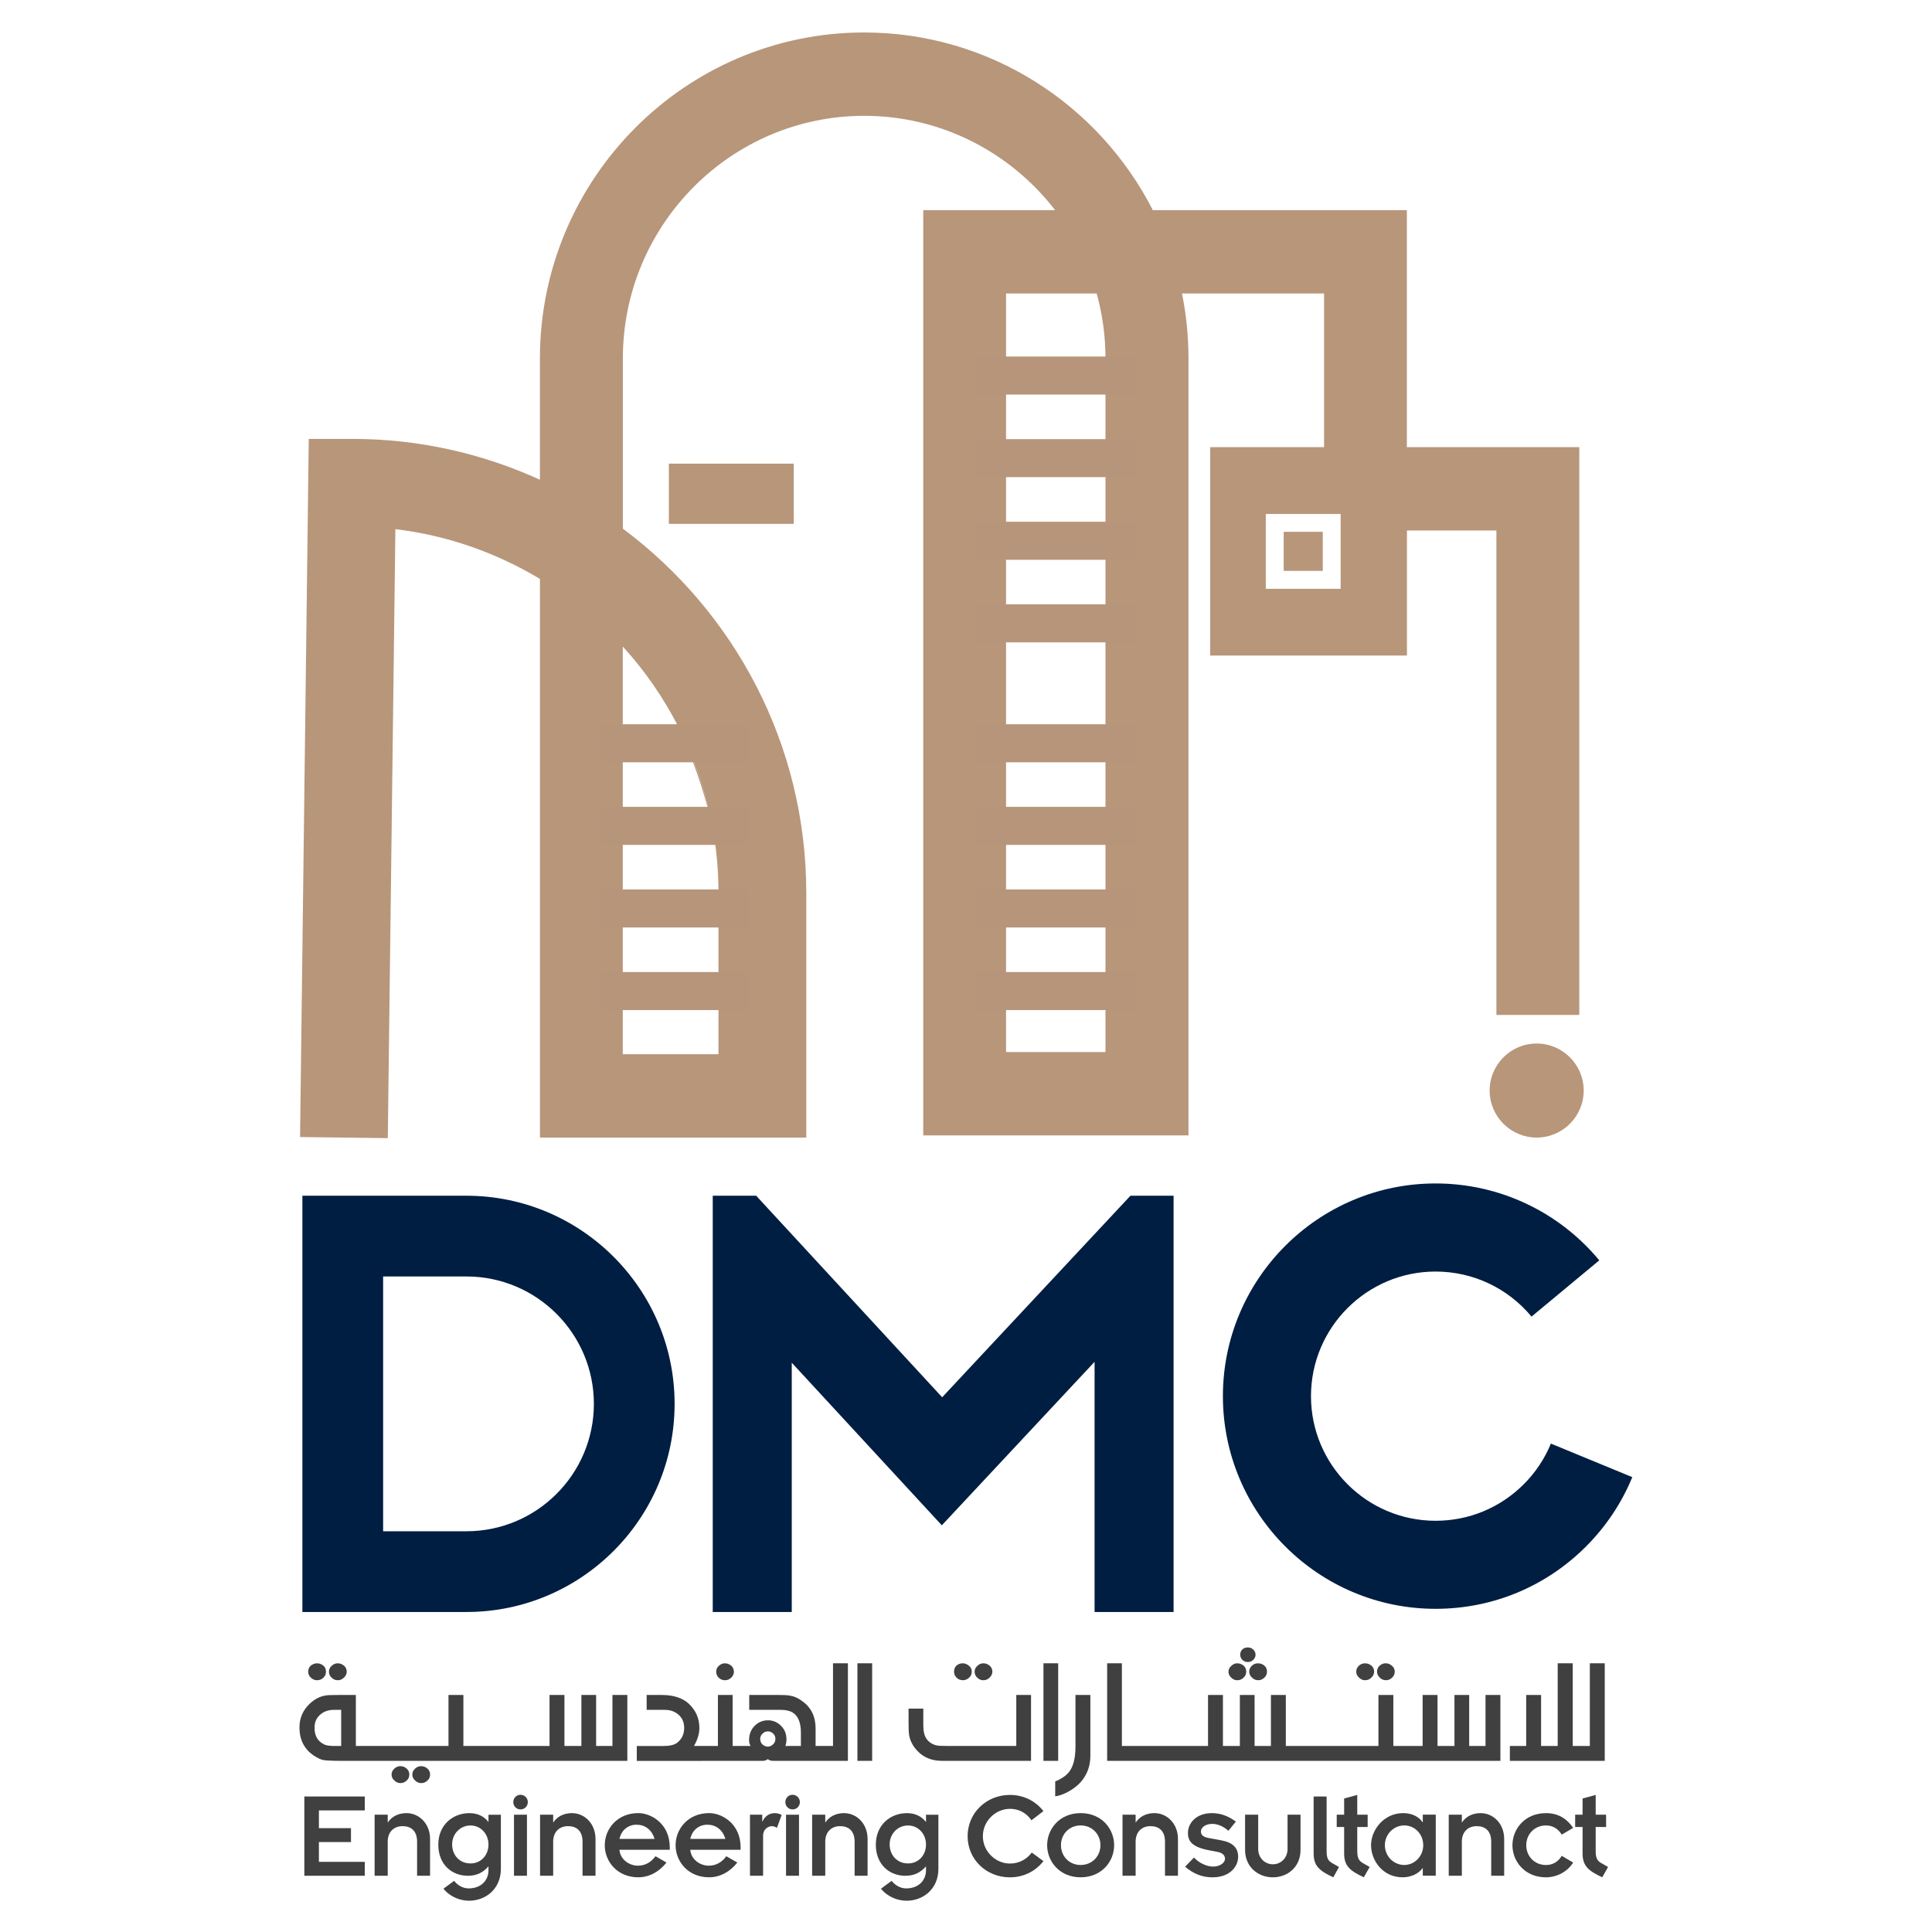 <?xml version="1.0" encoding="UTF-8"?>
<svg id="Layer_1" data-name="Layer 1" xmlns="http://www.w3.org/2000/svg" viewBox="0 0 800 800">
  <defs>
    <style>
      .cls-1 {
        fill: #b7957a;
      }

      .cls-1, .cls-2, .cls-3, .cls-4 {
        stroke-width: 0px;
      }

      .cls-2 {
        fill: #b8967a;
      }

      .cls-3 {
        fill: #404041;
      }

      .cls-4 {
        fill: #001e41;
      }
    </style>
  </defs>
  <g>
    <g>
      <g>
        <path class="cls-3" d="m215.55,743.18c-1.71,0-3.01,1.36-3.01,3.03s1.3,3.03,3.01,3.03,3.01-1.37,3.01-3.03-1.36-3.03-3.01-3.03Z"/>
        <path class="cls-3" d="m328.2,743.18c-1.71,0-3.01,1.36-3.01,3.03s1.3,3.03,3.01,3.03,3.01-1.37,3.01-3.03-1.36-3.03-3.01-3.03Z"/>
        <polygon class="cls-3" points="126.02 776.71 151.05 776.71 151.05 770.95 132.05 770.95 132.05 762.76 145.33 762.76 145.33 757 132.05 757 132.05 749.65 151.05 749.65 151.05 743.89 126.02 743.89 126.02 776.71"/>
        <path class="cls-3" d="m168.34,750.77c-3.42,0-6.2,1.48-7.73,3.86h-.06v-3.21h-5.43v25.28h5.43v-14.12c0-4.15,2.66-6.41,6.14-6.41s6.02,1.9,6.02,6.47v14.07h5.37v-15.25c0-6.29-4.49-10.68-9.74-10.68Z"/>
        <path class="cls-3" d="m202.27,754.4h-.06c-1.77-2.32-4.49-3.62-7.85-3.62-6.73,0-12.87,4.75-12.87,13.06s5.73,12.88,12.22,12.88c3.72,0,6.32-1.36,8.56-3.91v1.66c0,3.86-2.78,7.48-8.26,7.48-2.6,0-4.9-1.66-5.96-3.14l-4.43,3.26c2.89,3.56,7.14,4.98,10.62,4.98,6.79,0,13.16-4.81,13.16-13.18v-22.43h-5.13v2.97Zm-7.44,17.21c-4.6,0-7.61-3.5-7.61-7.89s3.36-7.83,7.61-7.83,7.44,3.5,7.44,7.89-3.07,7.83-7.44,7.83Z"/>
        <rect class="cls-3" x="212.83" y="751.43" width="5.37" height="25.28"/>
        <path class="cls-3" d="m236.85,750.77c-3.42,0-6.2,1.48-7.73,3.86h-.06v-3.21h-5.43v25.28h5.43v-14.12c0-4.15,2.66-6.41,6.14-6.41s6.02,1.9,6.02,6.47v14.07h5.37v-15.25c0-6.29-4.49-10.68-9.74-10.68Z"/>
        <path class="cls-3" d="m264.29,750.77c-8.74,0-13.87,6.59-13.87,13.29s5.13,13.29,13.87,13.29c4.55,0,8.68-2.31,11.69-6.11l-4.55-2.61c-1.89,2.55-4.37,3.91-7.26,3.91-3.78,0-7.38-2.73-7.67-6.59h20.84v-1.01c0-9.85-7.79-14.18-13.05-14.18Zm-7.79,10.68c.83-3.74,3.66-5.88,7.09-5.88s6.31,2.02,7.44,5.88h-14.52Z"/>
        <path class="cls-3" d="m293.62,750.77c-8.74,0-13.87,6.59-13.87,13.29s5.13,13.29,13.87,13.29c4.55,0,8.68-2.31,11.69-6.11l-4.55-2.61c-1.89,2.55-4.37,3.91-7.26,3.91-3.78,0-7.38-2.73-7.67-6.59h20.84v-1.01c0-9.85-7.79-14.18-13.05-14.18Zm-7.79,10.68c.83-3.74,3.66-5.88,7.09-5.88s6.31,2.02,7.44,5.88h-14.52Z"/>
        <path class="cls-3" d="m315.75,754.22h-.12v-2.79h-5.08v25.28h5.43v-16.73c0-2.25,1.77-3.8,3.72-3.8.53,0,1.48.3,2.01.71l1.95-5.34c-.71-.47-1.77-.77-2.95-.77-2.18,0-4.07,1.36-4.96,3.44Z"/>
        <rect class="cls-3" x="325.48" y="751.43" width="5.37" height="25.28"/>
        <path class="cls-3" d="m349.51,750.77c-3.42,0-6.2,1.48-7.73,3.86h-.06v-3.21h-5.43v25.28h5.43v-14.12c0-4.15,2.66-6.41,6.14-6.41s6.02,1.9,6.02,6.47v14.07h5.37v-15.25c0-6.29-4.49-10.68-9.74-10.68Z"/>
        <path class="cls-3" d="m383.44,754.4h-.06c-1.77-2.32-4.49-3.62-7.85-3.62-6.73,0-12.87,4.75-12.87,13.06s5.73,12.88,12.22,12.88c3.72,0,6.31-1.36,8.56-3.91v1.66c0,3.86-2.78,7.48-8.26,7.48-2.6,0-4.9-1.66-5.96-3.14l-4.43,3.26c2.89,3.56,7.14,4.98,10.62,4.98,6.79,0,13.16-4.81,13.16-13.18v-22.43h-5.13v2.97Zm-7.44,17.21c-4.6,0-7.61-3.5-7.61-7.89s3.36-7.83,7.61-7.83,7.44,3.5,7.44,7.89-3.07,7.83-7.44,7.83Z"/>
        <path class="cls-3" d="m418.2,748.99c3.66,0,6.85,1.72,8.91,4.75l4.96-3.8c-3.6-4.57-8.68-6.7-13.87-6.7-9.8,0-17.53,7.48-17.53,17.09s7.73,17.03,17.53,17.03c5.19,0,10.27-2.14,13.87-6.71l-4.84-3.56c-2.07,2.85-5.37,4.57-9.03,4.57-5.9,0-11.22-4.99-11.22-11.33s5.31-11.33,11.22-11.33Z"/>
        <path class="cls-3" d="m447.47,750.77c-8.74,0-13.87,6.59-13.87,13.29s5.13,13.29,13.87,13.29,13.87-6.59,13.87-13.29-5.08-13.29-13.87-13.29Zm0,21.48c-4.72,0-8.15-3.62-8.15-8.19s3.43-8.19,8.15-8.19,8.2,3.62,8.2,8.19-3.48,8.19-8.2,8.19Z"/>
        <path class="cls-3" d="m478.03,750.77c-3.42,0-6.2,1.48-7.73,3.86h-.06v-3.21h-5.43v25.28h5.43v-14.12c0-4.15,2.66-6.41,6.14-6.41s6.02,1.9,6.02,6.47v14.07h5.37v-15.25c0-6.29-4.49-10.68-9.74-10.68Z"/>
        <path class="cls-3" d="m506.01,762.11l-5.43-1.01c-2.06-.36-3.3-1.13-3.3-2.67,0-2.02,2.3-3.2,4.66-3.2,1.77,0,4.08.59,6.73,2.85l3.07-3.8c-3.43-2.49-6.49-3.5-9.98-3.5-6.26,0-9.86,3.98-9.86,8.25,0,3.56,1.95,5.88,9.03,7.18l3.07.59c1.95.36,3.25,1.25,3.25,2.91,0,1.42-1.83,3.2-4.95,3.2-2.83,0-5.96-1.66-7.91-3.74l-3.66,3.8c3.42,2.91,7.03,4.39,11.27,4.39,7.67,0,10.69-4.81,10.69-8.49s-2.18-5.87-6.67-6.76Z"/>
        <path class="cls-3" d="m533.15,765.61c0,3.68-2.72,6.35-6.08,6.35s-6.08-2.67-6.08-6.35v-14.18h-5.43v14.6c0,7.12,5.49,11.33,11.51,11.33s11.45-4.21,11.45-11.33v-14.6h-5.37v14.18Z"/>
        <path class="cls-3" d="m549.32,766.5v-22.61h-5.37v23.62c0,5.28,2.6,7.24,8.14,9.85l2.36-4.27-2.89-1.66c-1.6-.95-2.24-1.96-2.24-4.93Z"/>
        <path class="cls-3" d="m562.01,766.5v-9.97h4.31v-5.1h-4.31v-8.19l-5.43,1.48v6.7h-3.07v5.1h3.07v10.98c0,5.28,2.6,7.24,8.15,9.85l2.42-4.27-2.89-1.66c-1.65-.95-2.24-2.19-2.24-4.93Z"/>
        <path class="cls-3" d="m589.15,754.51h-.12c-1.42-2.14-4.25-3.74-7.97-3.74-8.15,0-13.34,7.06-13.34,13.29s4.78,13.29,13.05,13.29c3.42,0,6.55-1.43,8.26-3.74h.12v3.08h5.37v-25.28h-5.37v3.09Zm-7.67,17.74c-4.37,0-8.03-3.62-8.03-8.19s3.66-8.19,8.03-8.19,7.85,3.62,7.85,8.19-3.6,8.19-7.85,8.19Z"/>
        <path class="cls-3" d="m613.11,750.77c-3.42,0-6.2,1.48-7.73,3.86h-.06v-3.21h-5.43v25.28h5.43v-14.12c0-4.15,2.66-6.41,6.14-6.41s6.02,1.9,6.02,6.47v14.07h5.37v-15.25c0-6.29-4.49-10.68-9.74-10.68Z"/>
        <path class="cls-3" d="m640.14,755.88c3.07,0,5.13,1.54,6.55,3.8l4.72-2.79c-2.42-3.56-5.9-6.11-11.27-6.11-8.74,0-13.87,6.59-13.87,13.29s5.13,13.29,13.87,13.29c4.78,0,9.03-2.55,11.27-6.11l-4.72-2.79c-1.42,2.32-3.54,3.8-6.55,3.8-4.72,0-8.15-3.62-8.15-8.19s3.43-8.19,8.15-8.19Z"/>
        <path class="cls-3" d="m662.98,771.43c-1.65-.95-2.24-2.19-2.24-4.93v-9.97h4.31v-5.1h-4.31v-8.19l-5.43,1.48v6.7h-3.07v5.1h3.07v10.98c0,5.28,2.6,7.24,8.14,9.85l2.42-4.27-2.89-1.66Z"/>
      </g>
      <g>
        <path class="cls-3" d="m129.66,726.77c1.57,1.05,2.95,1.77,4.26,2.04,1.18.19,3.94.33,8.07.33h117.78v-27.29h-6.17v21.12h-6.76v-21.12h-6.1v21.12h-7.02v-21.12h-6.17v21.12h-35.67v-21.12h-6.17v21.12h-38.36v-21.12h-5.25c-1.97,0-3.74,0-5.64.06-3.08.06-5.9,1.31-8.33,3.67-2.76,2.69-4.13,5.9-4.13,9.71,0,4.99,1.9,8.79,5.64,11.48Zm2.82-16.66c1.44-1.38,3.41-2.1,5.9-2.1h2.89v14.96h-2.75c-1.9,0-3.35-.2-4.2-.59-2.76-1.31-4.07-3.61-4.07-6.89,0-2.23.66-4,2.23-5.38Z"/>
        <path class="cls-3" d="m139.89,695.75c.98,0,1.84-.39,2.56-1.12.72-.65,1.12-1.51,1.12-2.42,0-1.05-.4-1.84-1.12-2.49-.72-.59-1.57-.98-2.62-.98-.98,0-1.84.39-2.56,1.12-.72.59-1.05,1.44-1.05,2.36s.33,1.77,1.05,2.42c.72.72,1.58,1.12,2.63,1.12Z"/>
        <path class="cls-3" d="m131.3,695.75c1.05,0,1.97-.39,2.69-1.12.66-.65.98-1.51.98-2.42,0-1.05-.33-1.84-1.05-2.49-.72-.59-1.64-.98-2.62-.98s-1.9.39-2.63.98c-.72.66-1.05,1.44-1.05,2.49,0,.92.33,1.77,1.05,2.42.72.72,1.64,1.12,2.63,1.12Z"/>
        <path class="cls-3" d="m174.34,731.33c-.98,0-1.84.39-2.49,1.05-.72.65-1.12,1.44-1.12,2.42,0,.92.4,1.84,1.12,2.43.72.72,1.57,1.12,2.56,1.12,1.05,0,1.9-.39,2.63-1.12.72-.59,1.05-1.51,1.05-2.43,0-.98-.33-1.77-1.05-2.42-.72-.66-1.58-1.05-2.69-1.05Z"/>
        <path class="cls-3" d="m169.49,734.8c0-.98-.33-1.77-1.05-2.43-.72-.65-1.57-1.05-2.69-1.05-.92,0-1.77.39-2.49,1.05-.72.66-1.12,1.44-1.12,2.43,0,.92.39,1.84,1.12,2.43.72.72,1.57,1.11,2.56,1.11,1.05,0,1.9-.39,2.62-1.11.72-.59,1.05-1.51,1.05-2.43Z"/>
        <path class="cls-3" d="m300.22,695.75c.98,0,1.84-.39,2.56-1.05.72-.72,1.12-1.57,1.12-2.49s-.39-1.84-1.12-2.49c-.72-.59-1.57-.98-2.62-.98-.98,0-1.84.39-2.56,1.12-.72.59-1.05,1.44-1.05,2.36s.33,1.77,1.05,2.49c.72.66,1.58,1.05,2.62,1.05Z"/>
        <path class="cls-3" d="m290.71,729.13h24.98c.92,0,1.64-.2,2.23-.72.59.52,1.38.72,2.23.72h30.95v-40.41h-6.17v34.24h-7.21v-7.28c0-4.85-1.84-8.72-5.64-11.35-1.57-1.18-3.15-1.9-4.79-2.16-1.05-.26-2.76-.33-5.31-.33h-11.74v6.17h12.86c2.29,0,4.2.39,5.51,1.38,1.97,1.44,3.02,4.07,3.02,8v5.58h-6.43c.33-.92.46-1.84.46-2.69,0-2.23-.72-4.13-2.23-5.64-1.51-1.51-3.28-2.3-5.44-2.3s-4.07.79-5.58,2.36c-1.51,1.57-2.23,3.54-2.23,5.84,0,.92.2,1.84.66,2.43h-7.47v-21.12h-6.1v21.12h-9.9c1.51-2.69,2.23-5.18,2.23-7.41,0-3.94-1.44-7.28-4.33-10.04-2.62-2.43-6.36-3.67-11.21-3.67h-6.3v6.17h7.54c2.36,0,4.27.72,5.77,2.1,1.51,1.38,2.23,3.15,2.23,5.38,0,2.69-1.05,4.72-3.02,6.23-1.25.85-3.02,1.25-5.51,1.25h-11.09v6.17h27.02Zm25.05-11.28c.66-.66,1.38-.92,2.23-.92.79,0,1.51.26,2.16.92.65.59.92,1.31.92,2.17,0,.92-.27,1.64-.92,2.23-.66.66-1.38.99-2.16.99-.85,0-1.57-.33-2.23-.85-.66-.66-.98-1.38-.98-2.36,0-.85.33-1.58.98-2.17Z"/>
        <rect class="cls-3" x="355.04" y="688.73" width="6.1" height="40.4"/>
        <path class="cls-3" d="m398.71,695.75c.98,0,1.9-.39,2.63-1.12.72-.65,1.05-1.51,1.05-2.42s-.33-1.77-1.05-2.36c-.85-.72-1.71-1.12-2.69-1.12-1.05,0-1.9.39-2.62.98-.65.66-.98,1.44-.98,2.49,0,.92.33,1.77.98,2.42.72.72,1.57,1.12,2.69,1.12Z"/>
        <path class="cls-3" d="m426.92,701.85h-6.1v21.12h-28.2c-2.36,0-4-.06-4.92-.26-1.77-.46-3.15-1.38-4.07-2.75-.85-1.18-1.31-3.08-1.31-5.45v-7.02h-6.1v5.9c0,2.56.07,4.26.27,5.31.26,1.64,1.05,3.28,2.1,4.79,2.75,3.74,6.56,5.64,11.48,5.64h36.86v-27.29Z"/>
        <path class="cls-3" d="m407.24,695.75c.98,0,1.84-.39,2.56-1.12.72-.65,1.12-1.51,1.12-2.42,0-1.05-.39-1.84-1.12-2.49-.72-.59-1.57-.98-2.62-.98-.98,0-1.84.39-2.56,1.12-.72.59-1.05,1.44-1.05,2.36s.33,1.77,1.05,2.42c.72.72,1.58,1.12,2.63,1.12Z"/>
        <rect class="cls-3" x="432.07" y="688.73" width="6.1" height="40.4"/>
        <path class="cls-3" d="m436.94,743.82c2.23-.33,4.46-1.25,6.82-2.75,2.3-1.51,4.13-3.28,5.25-5.18,1.71-2.62,2.49-5.64,2.49-9.05v-24.99h-6.17v21.38c0,5.31-1.11,9.12-3.41,11.34-1.11,1.12-2.75,2.17-4.98,3.08v6.17Z"/>
        <path class="cls-3" d="m512.36,695.75c1.05,0,1.9-.39,2.62-1.12.72-.65,1.05-1.51,1.05-2.42,0-1.05-.33-1.84-1.05-2.49-.72-.59-1.58-.98-2.69-.98-.92,0-1.77.39-2.49,1.12-.72.59-1.12,1.44-1.12,2.36s.4,1.77,1.12,2.42c.72.72,1.57,1.12,2.56,1.12Z"/>
        <path class="cls-3" d="m517.28,692.21c0,.92.39,1.77,1.12,2.43.72.72,1.57,1.11,2.56,1.11,1.05,0,1.9-.39,2.62-1.11.72-.66,1.05-1.51,1.05-2.43,0-1.05-.33-1.84-1.05-2.49-.72-.59-1.58-.98-2.69-.98-.98,0-1.9.39-2.49.98-.72.65-1.12,1.44-1.12,2.49Z"/>
        <path class="cls-3" d="m516.69,688.2c.85,0,1.58-.26,2.23-.85.66-.66.98-1.38.98-2.16,0-.85-.33-1.57-.98-2.17-.65-.59-1.38-.85-2.29-.85-.86,0-1.58.26-2.23.85-.59.59-.85,1.31-.85,2.17,0,.79.26,1.51.92,2.16.65.59,1.38.85,2.23.85Z"/>
        <polygon class="cls-3" points="533.21 729.13 556.29 729.13 556.55 729.13 577.27 729.13 577.67 729.13 621.28 729.13 621.28 701.85 615.12 701.85 615.12 722.97 608.36 722.97 608.36 701.85 602.26 701.85 602.26 722.97 595.24 722.97 595.24 701.85 589.08 701.85 589.08 722.97 577.67 722.97 577.27 722.97 576.95 722.97 576.95 701.85 570.78 701.85 570.78 722.97 556.55 722.97 556.29 722.97 533.21 722.97 532.74 722.97 532.43 722.97 532.43 701.85 526.26 701.85 526.26 722.97 519.5 722.97 519.5 701.85 513.4 701.85 513.4 722.97 506.39 722.97 506.39 701.85 500.22 701.85 500.22 722.97 488.68 722.97 488.42 722.97 465.27 722.97 464.88 722.97 464.55 722.97 464.55 688.73 458.45 688.73 458.45 729.13 464.88 729.13 465.27 729.13 488.42 729.13 488.68 729.13 532.74 729.13 533.21 729.13"/>
        <path class="cls-3" d="m565.27,695.75c1.05,0,1.9-.39,2.62-1.12.72-.65,1.11-1.51,1.11-2.42,0-1.05-.39-1.84-1.11-2.49-.72-.59-1.58-.98-2.69-.98-.98,0-1.84.39-2.49.98-.73.66-1.12,1.44-1.12,2.49,0,.92.39,1.77,1.12,2.42.72.72,1.57,1.12,2.56,1.12Z"/>
        <path class="cls-3" d="m573.86,695.75c1.05,0,1.9-.39,2.62-1.12.72-.65,1.05-1.51,1.05-2.42s-.33-1.77-1.05-2.36c-.79-.72-1.64-1.12-2.69-1.12-.98,0-1.84.39-2.49.98-.72.66-1.11,1.44-1.11,2.49,0,.92.39,1.77,1.11,2.42.65.72,1.57,1.12,2.56,1.12Z"/>
        <polygon class="cls-3" points="664.49 688.73 658.32 688.73 658.32 722.97 651.96 722.97 651.57 722.97 651.24 722.97 651.24 688.73 645.01 688.73 645.01 722.97 638.13 722.97 638.13 701.85 631.96 701.85 631.96 722.97 625.2 722.97 625.2 729.13 651.57 729.13 651.96 729.13 664.49 729.13 664.49 688.73"/>
      </g>
    </g>
    <g>
      <path class="cls-4" d="m193.16,667.49h-67.95v-172.36h67.95c47.52,0,86.18,38.66,86.18,86.18s-38.66,86.18-86.18,86.18Zm-34.52-33.43h34.52c29.09,0,52.75-23.66,52.75-52.75s-23.66-52.75-52.75-52.75h-34.52v105.5Z"/>
      <polygon class="cls-4" points="468.09 495.13 390.13 578.58 313.12 495.13 295.13 495.13 295.13 667.49 327.85 667.49 327.85 564.27 389.99 631.6 453.24 563.9 453.24 667.49 485.96 667.49 485.96 495.13 468.09 495.13"/>
    </g>
    <path class="cls-4" d="m675.91,611.66l-33.72-13.9c-2.6,6.31-6.38,11.98-11.25,16.85-9.75,9.74-22.71,15.11-36.49,15.11-28.46,0-51.6-23.15-51.6-51.6s23.15-51.6,51.6-51.6c15.4,0,29.88,6.8,39.72,18.66l28.06-23.3c-16.8-20.23-41.5-31.84-67.78-31.84-48.56,0-88.07,39.51-88.07,88.07s39.51,88.07,88.07,88.07c23.53,0,45.64-9.16,62.27-25.8h0c8.28-8.29,14.74-17.95,19.18-28.73Z"/>
  </g>
  <g>
    <rect class="cls-2" x="531.55" y="220.21" width="16.18" height="16.18"/>
    <path class="cls-2" d="m280.75,300.66c5.7,12.26,10.35,25.67,13.75,39.28-2.78-13.87-7.46-27.05-13.75-39.28Z"/>
    <path class="cls-2" d="m294.66,340.62c.07.28.13.57.2.85-.05-.29-.14-.56-.2-.85Z"/>
    <polygon class="cls-2" points="276.96 197.19 276.96 211.7 276.96 216.91 328.67 216.91 328.67 211.7 328.67 197.19 328.67 191.99 276.96 191.99 276.96 197.19"/>
    <path class="cls-2" d="m636.3,432.1c-10.74,0-19.47,8.74-19.47,19.47s8.73,19.47,19.47,19.47,19.47-8.74,19.47-19.47-8.73-19.47-19.47-19.47Z"/>
    <path class="cls-2" d="m582.55,185.16v-98.15h-105.19c-22.28-43.64-67.49-73.56-119.53-73.56-74.03,0-134.26,60.57-134.26,135.01v50.18c-23.72-10.82-50.05-16.91-77.78-16.91h-17.94l-3.6,289.09,36.33.46,3.14-252.16c21.7,2.56,41.93,9.85,59.86,20.6v231.33h73.95s36.33,0,36.33,0h0v-101.26c0-61.72-29.89-116.58-75.95-150.89v-70.44c0-55.42,44.83-100.5,99.94-100.5,32.12,0,60.74,15.31,79.04,39.05h-54.59v383.13h109.82V148.45c0-9.22-.92-18.23-2.68-26.94h58.83v63.64h-47.16v86.3h81.48v-51.79h37.04v200.61h34.32v-235.12h-71.36Zm-301.8,115.5c6.29,12.23,10.97,25.41,13.75,39.28.06.23.11.45.16.68.06.29.14.56.2.85,1.74,9.17,2.65,18.63,2.65,28.31v66.75h-39.63v-168.82c9.01,9.88,16.7,20.95,22.87,32.95Zm177.01,134.97h-41.18V121.52h37.53c2.38,8.58,3.65,17.61,3.65,26.94v287.17Zm97.37-191.82h-30.99v-30.99h30.99v30.99Z"/>
  </g>
  <rect class="cls-1" x="404.14" y="147.63" width="66.87" height="15.75"/>
  <rect class="cls-1" x="404.14" y="181.84" width="66.87" height="15.74"/>
  <rect class="cls-1" x="404.14" y="216.04" width="66.87" height="15.75"/>
  <rect class="cls-1" x="404.14" y="250.24" width="66.87" height="15.74"/>
  <rect class="cls-1" x="404.14" y="299.9" width="66.87" height="15.75"/>
  <rect class="cls-1" x="404.14" y="334.1" width="66.87" height="15.75"/>
  <rect class="cls-1" x="404.14" y="368.3" width="66.87" height="15.75"/>
  <rect class="cls-1" x="404.14" y="402.51" width="66.87" height="15.74"/>
  <rect class="cls-1" x="249.04" y="299.9" width="61.27" height="15.75"/>
  <rect class="cls-1" x="249.04" y="334.1" width="61.27" height="15.75"/>
  <rect class="cls-1" x="249.04" y="368.3" width="61.27" height="15.75"/>
  <rect class="cls-1" x="249.04" y="402.51" width="61.27" height="15.74"/>
</svg>